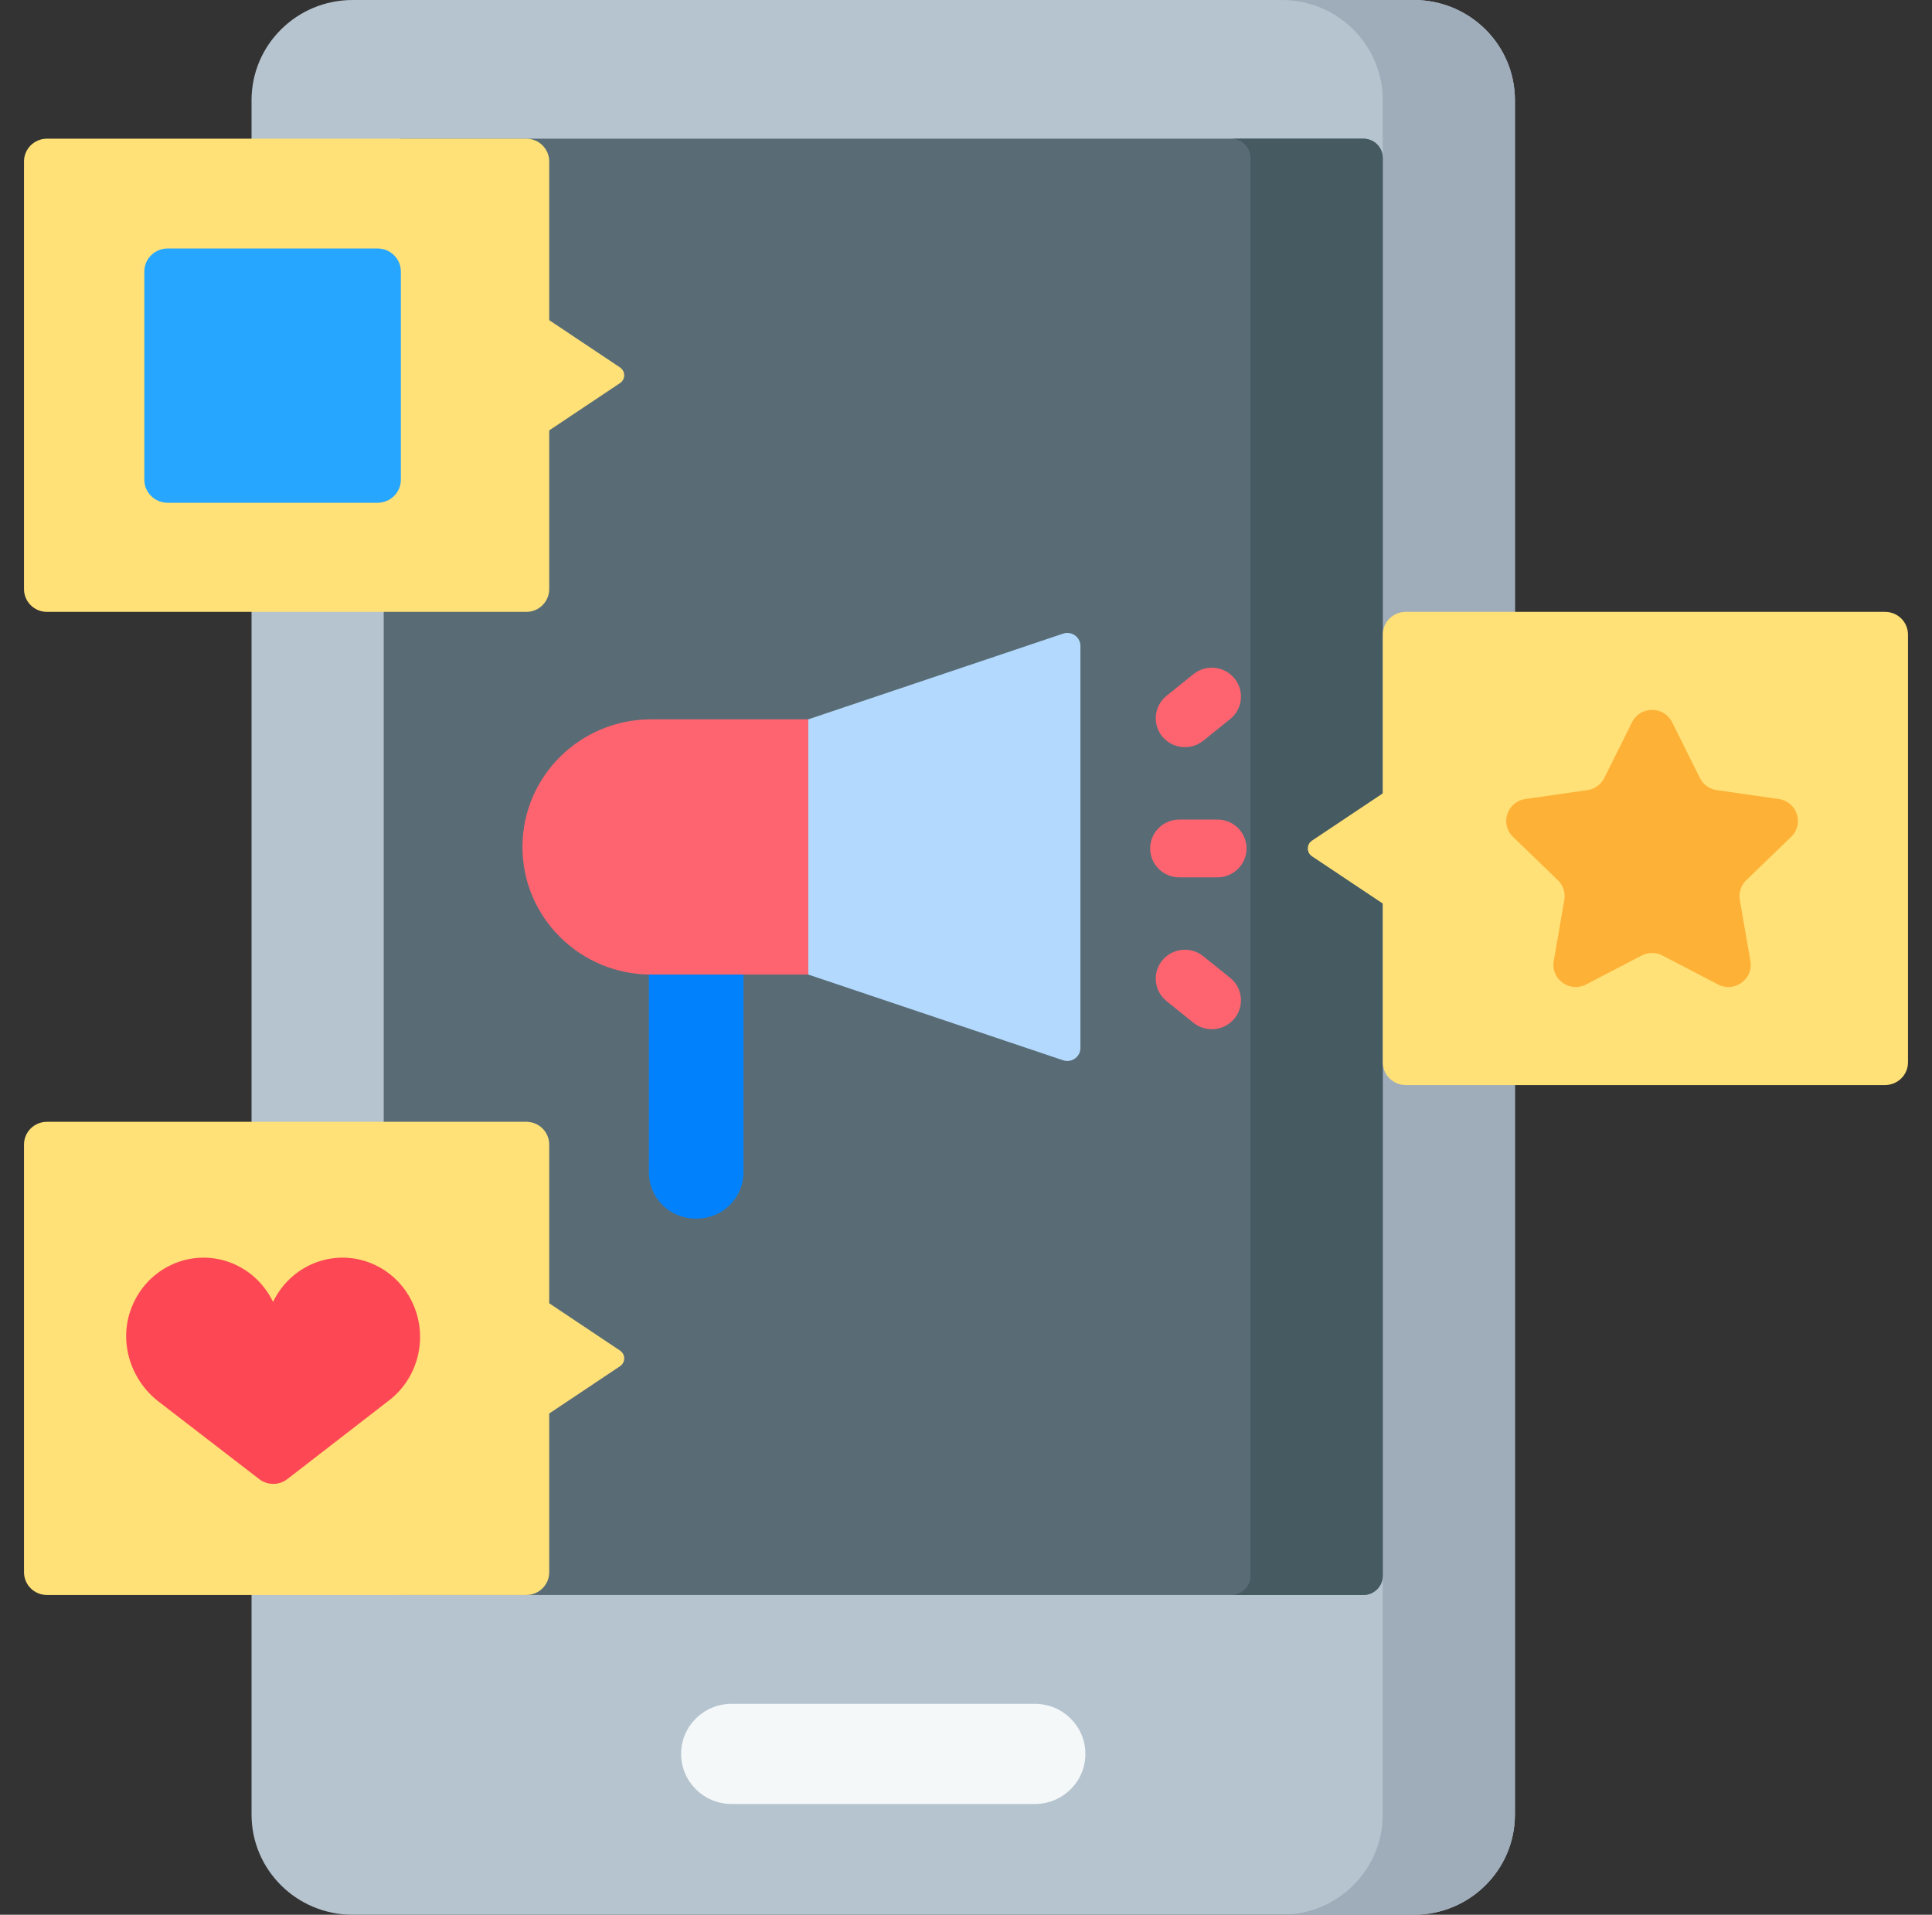 <svg width="112" height="111" viewBox="0 0 112 111" fill="none" xmlns="http://www.w3.org/2000/svg">
<rect x="0" y="0" width="112" height="111" fill="#333333" stroke="none"/>
<path d="M81.963 111H20.442C17.206 111 14.582 108.4 14.582 105.193V5.807C14.583 2.6 17.206 0 20.442 0H81.963C85.199 0 87.822 2.6 87.822 5.807V105.193C87.822 108.4 85.199 111 81.963 111Z" fill="#B6C4CF"/>
<path d="M81.963 0H74.301C77.537 0 80.16 2.6 80.16 5.807V105.193C80.16 108.4 77.537 111 74.301 111H81.963C85.199 111 87.822 108.4 87.822 105.193V5.807C87.822 2.6 85.199 0 81.963 0Z" fill="#9FACBA"/>
<path d="M22.245 91.346V9.157C22.245 8.54 22.749 8.04 23.372 8.04H79.034C79.656 8.04 80.16 8.54 80.16 9.157V91.346C80.16 91.963 79.656 92.463 79.034 92.463H23.372C22.749 92.463 22.245 91.963 22.245 91.346Z" fill="#596C76"/>
<path d="M79.033 8.04H71.368C71.99 8.04 72.495 8.54 72.495 9.157V91.346C72.495 91.963 71.99 92.463 71.368 92.463H79.033C79.656 92.463 80.16 91.963 80.16 91.346V9.157C80.16 8.54 79.656 8.04 79.033 8.04Z" fill="#465A61"/>
<path d="M59.991 104.579H42.414C40.796 104.579 39.484 103.279 39.484 101.676C39.484 100.072 40.796 98.772 42.414 98.772H59.991C61.609 98.772 62.921 100.072 62.921 101.676C62.921 103.279 61.609 104.579 59.991 104.579Z" fill="#F5F8F9"/>
<path d="M2.721 35.471H30.509C31.243 35.471 31.838 34.881 31.838 34.154V24.95L35.941 22.21C36.267 21.993 36.267 21.518 35.941 21.3L31.838 18.56V9.357C31.838 8.63 31.243 8.04 30.509 8.04H2.721C1.987 8.04 1.392 8.63 1.392 9.357V34.154C1.392 34.881 1.987 35.471 2.721 35.471Z" fill="#FFE177"/>
<path d="M109.279 35.471H81.491C80.757 35.471 80.162 36.06 80.162 36.787V45.991L76.059 48.731C75.733 48.949 75.733 49.423 76.059 49.641L80.162 52.381V61.585C80.162 62.312 80.757 62.901 81.491 62.901H109.279C110.013 62.901 110.608 62.312 110.608 61.585V36.788C110.608 36.06 110.013 35.471 109.279 35.471Z" fill="#FFE177"/>
<path d="M2.721 92.463H30.509C31.243 92.463 31.838 91.873 31.838 91.146V81.943L35.941 79.203C36.267 78.985 36.267 78.51 35.941 78.293L31.838 75.552V66.349C31.838 65.622 31.243 65.032 30.509 65.032H2.721C1.987 65.032 1.392 65.622 1.392 66.349V91.146C1.392 91.873 1.987 92.463 2.721 92.463Z" fill="#FFE177"/>
<path d="M21.887 29.146H9.718C8.972 29.146 8.366 28.546 8.366 27.806V15.745C8.366 15.005 8.972 14.405 9.718 14.405H21.887C22.634 14.405 23.239 15.005 23.239 15.745V27.806C23.239 28.546 22.634 29.146 21.887 29.146Z" fill="#26A6FE"/>
<path d="M96.935 41.869L98.544 45.1C98.733 45.479 99.097 45.742 99.519 45.803L103.118 46.321C104.181 46.474 104.605 47.768 103.836 48.511L101.232 51.027C100.927 51.322 100.788 51.747 100.859 52.164L101.474 55.715C101.656 56.764 100.545 57.564 99.594 57.069L96.376 55.392C95.998 55.196 95.547 55.196 95.17 55.392L91.951 57.069C91 57.564 89.889 56.764 90.071 55.715L90.686 52.164C90.758 51.747 90.618 51.322 90.313 51.027L87.709 48.511C86.94 47.768 87.364 46.474 88.427 46.321L92.026 45.803C92.448 45.742 92.812 45.479 93.001 45.1L94.611 41.869C95.086 40.914 96.459 40.914 96.935 41.869Z" fill="#FEB137"/>
<path d="M15.024 85.743C15.509 86.117 16.177 86.116 16.661 85.742L22.562 81.176C24.225 79.894 24.809 77.611 23.974 75.66C23.067 73.542 20.763 72.443 18.593 73.094C17.354 73.466 16.371 74.348 15.829 75.472C15.287 74.348 14.304 73.466 13.065 73.094C10.785 72.41 8.357 73.658 7.557 75.99C6.901 77.904 7.614 80.034 9.198 81.254L15.024 85.743Z" fill="#FD4755"/>
<path d="M46.859 56.497H37.752C33.63 56.497 30.287 53.185 30.287 49.099C30.287 45.013 33.63 41.7 37.752 41.7H46.859V56.497Z" fill="#FE646F"/>
<path d="M61.63 36.732L46.859 41.7V56.497L61.63 61.465C62.122 61.631 62.633 61.268 62.633 60.753V37.445C62.633 36.93 62.122 36.567 61.63 36.732Z" fill="#B3DAFE"/>
<path d="M37.752 56.498C37.707 56.498 37.662 56.495 37.617 56.494V67.965C37.617 69.443 38.824 70.641 40.315 70.643H40.393C41.886 70.645 43.098 69.445 43.098 67.965V56.498H37.752Z" fill="#0182FC"/>
<path d="M70.573 50.861H68.367C67.433 50.861 66.677 50.111 66.677 49.186C66.677 48.261 67.433 47.511 68.367 47.511H70.573C71.507 47.511 72.263 48.261 72.263 49.186C72.263 50.111 71.507 50.861 70.573 50.861Z" fill="#FE646F"/>
<path d="M68.691 43.314C68.2 43.314 67.712 43.103 67.378 42.696C66.79 41.977 66.9 40.923 67.624 40.339L69.184 39.083C69.909 38.5 70.974 38.609 71.562 39.327C72.151 40.045 72.04 41.1 71.316 41.683L69.756 42.939C69.442 43.191 69.065 43.314 68.691 43.314Z" fill="#FE646F"/>
<path d="M70.249 59.664C69.875 59.664 69.498 59.542 69.185 59.29L67.624 58.033C66.9 57.45 66.79 56.395 67.378 55.677C67.966 54.959 69.031 54.849 69.755 55.433L71.316 56.689C72.04 57.273 72.15 58.327 71.562 59.045C71.228 59.453 70.741 59.664 70.249 59.664Z" fill="#FE646F"/>
</svg>
